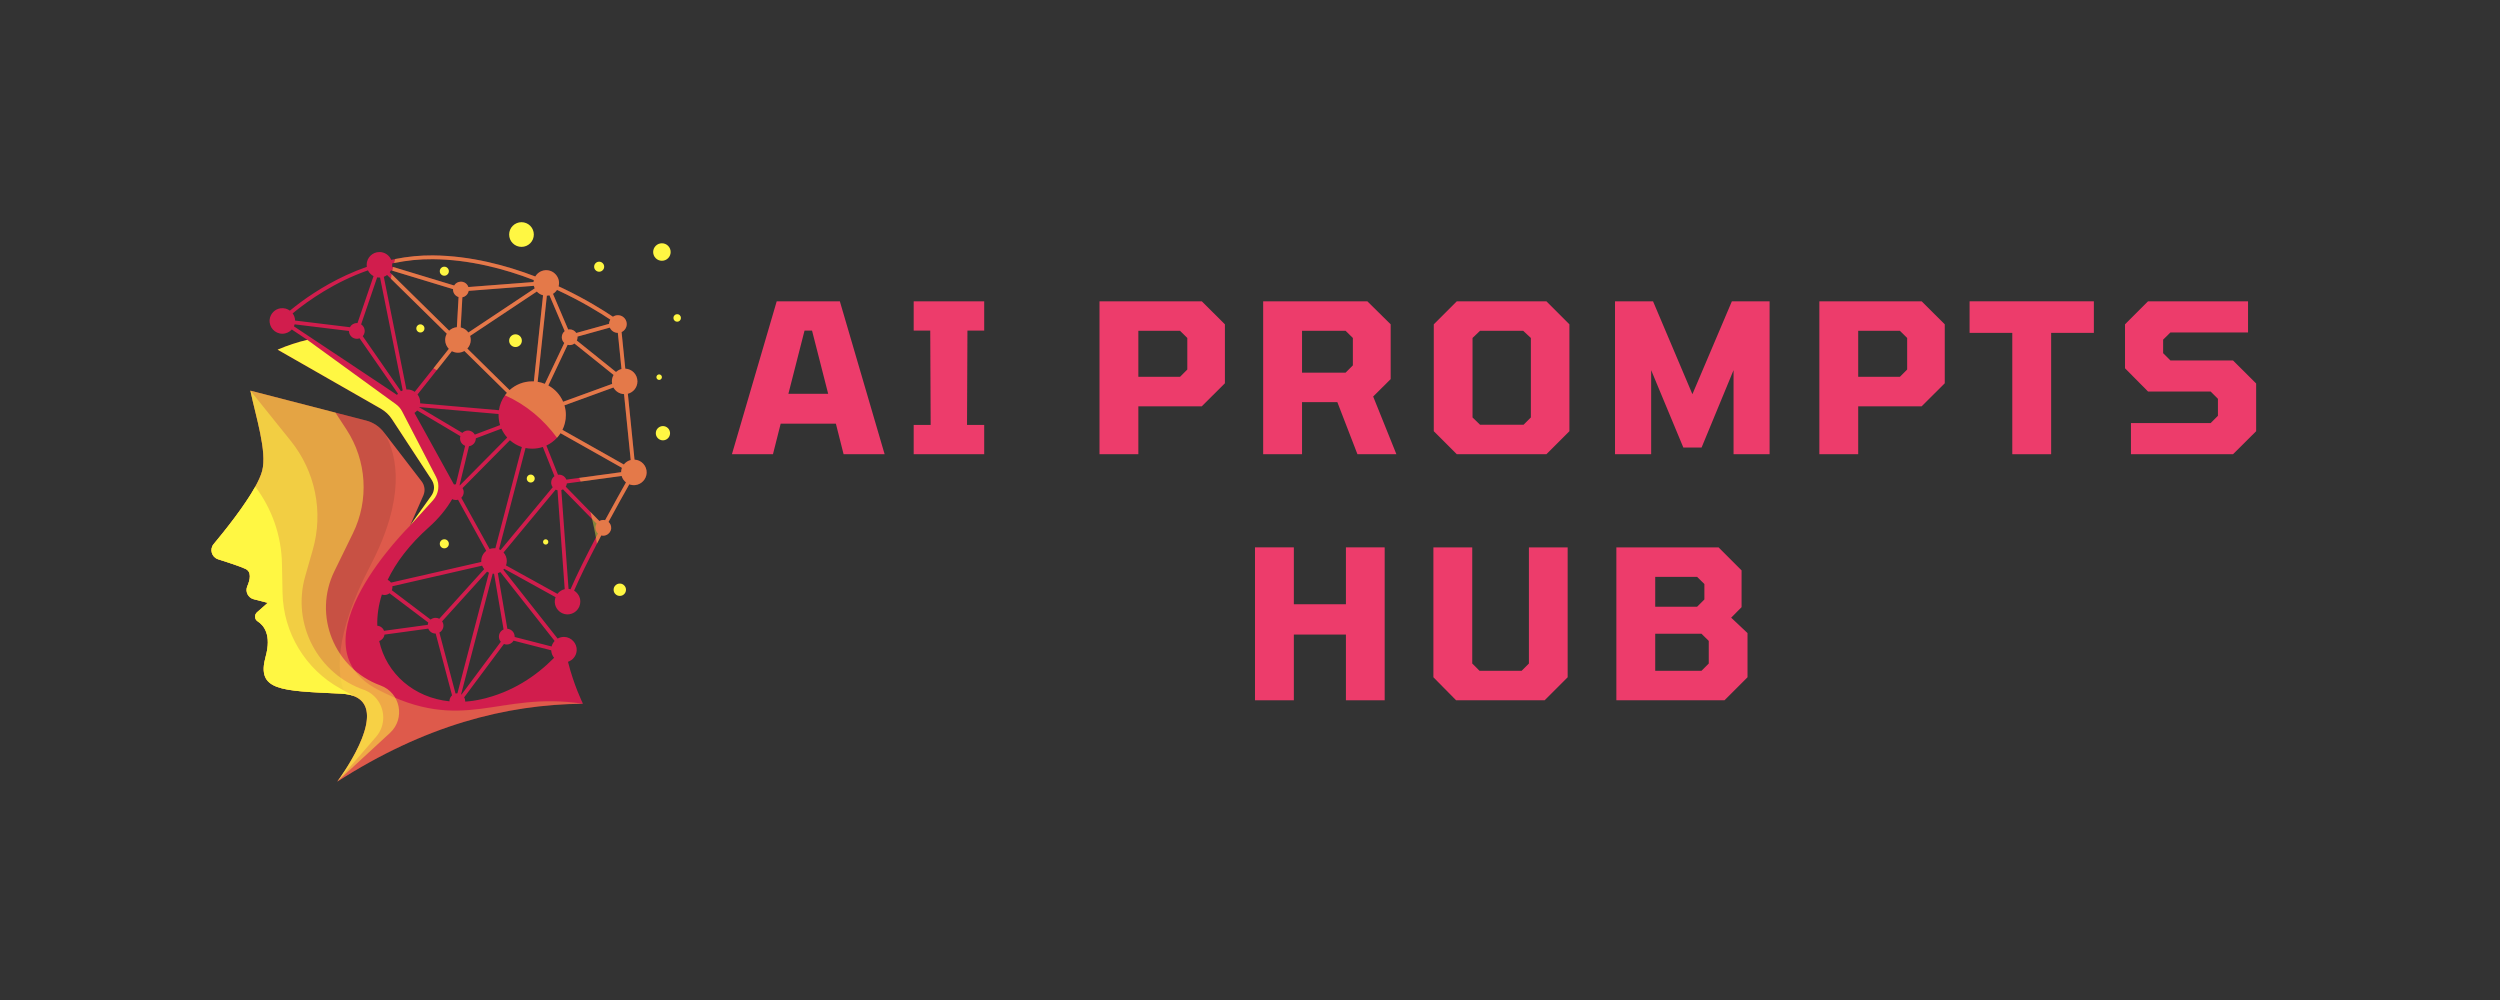 <svg xmlns="http://www.w3.org/2000/svg" xmlns:xlink="http://www.w3.org/1999/xlink" width="500" zoomAndPan="magnify" viewBox="0 0 375 150" height="200" preserveAspectRatio="xMidYMid meet" version="1.0"><rect x="0" y="0" width="375" height="150" fill="#333333" stroke="none"/><defs><filter x="0%" y="0%" width="100%" height="100%" id="68807b9cde"><feColorMatrix values="0 0 0 0 1 0 0 0 0 1 0 0 0 0 1 0 0 0 1 0" color-interpolation-filters="sRGB"/></filter><g/><mask id="9e4770e5cf"><g filter="url(#68807b9cde)"><rect x="-37.5" width="450" fill="#000000" y="-15" height="180" fill-opacity="0.28"/></g></mask><clipPath id="83b6fe877e"><path d="M 0.441 0.32 L 56.602 0.32 L 56.602 59.359 L 0.441 59.359 Z M 0.441 0.32 " clip-rule="nonzero"/></clipPath><clipPath id="8d731cbc85"><rect x="0" width="57" y="0" height="60"/></clipPath><mask id="95b6cec51b"><g filter="url(#68807b9cde)"><rect x="-37.5" width="450" fill="#000000" y="-15" height="180" fill-opacity="0.1"/></g></mask><clipPath id="45440a19eb"><path d="M 0.441 0.32 L 28.52 0.32 L 28.52 46.398 L 0.441 46.398 Z M 0.441 0.32 " clip-rule="nonzero"/></clipPath><clipPath id="36399b7ef5"><rect x="0" width="29" y="0" height="47"/></clipPath><mask id="351d731465"><g filter="url(#68807b9cde)"><rect x="-37.5" width="450" fill="#000000" y="-15" height="180" fill-opacity="0.5"/></g></mask><clipPath id="f552e80199"><path d="M 0.441 0.32 L 29 0.32 L 29 59.359 L 0.441 59.359 Z M 0.441 0.32 " clip-rule="nonzero"/></clipPath><clipPath id="a1a87312b3"><rect x="0" width="29" y="0" height="60"/></clipPath><mask id="f91d46ae8f"><g filter="url(#68807b9cde)"><rect x="-37.5" width="450" fill="#000000" y="-15" height="180" fill-opacity="0.21"/></g></mask><clipPath id="018091403a"><path d="M 0.52 0.879 L 25 0.879 L 25 28.961 L 0.52 28.961 Z M 0.52 0.879 " clip-rule="nonzero"/></clipPath><clipPath id="2b5878408f"><rect x="0" width="25" y="0" height="29"/></clipPath><mask id="1355477c2a"><g filter="url(#68807b9cde)"><rect x="-37.5" width="450" fill="#000000" y="-15" height="180" fill-opacity="0.51"/></g></mask><clipPath id="9c2e5b9e14"><path d="M 0.441 0.32 L 26.602 0.32 L 26.602 59.359 L 0.441 59.359 Z M 0.441 0.32 " clip-rule="nonzero"/></clipPath><clipPath id="ca108483c6"><rect x="0" width="27" y="0" height="60"/></clipPath><mask id="10c1c4faf6"><g filter="url(#68807b9cde)"><rect x="-37.5" width="450" fill="#000000" y="-15" height="180" fill-opacity="0.42"/></g></mask><clipPath id="246f6c6026"><path d="M 0.559 0.16 L 39 0.16 L 39 43.602 L 0.559 43.602 Z M 0.559 0.16 " clip-rule="nonzero"/></clipPath><clipPath id="f5f53868d2"><rect x="0" width="40" y="0" height="44"/></clipPath></defs><path fill="#d11d4d" d="M 95.176 68.945 L 94.176 59.062 C 95.004 58.852 95.613 58.102 95.613 57.207 C 95.613 56.18 94.809 55.344 93.793 55.297 L 93.238 49.809 C 93.727 49.582 94.055 49.07 94.004 48.488 C 93.949 47.863 93.449 47.352 92.828 47.289 C 92.496 47.254 92.188 47.34 91.941 47.512 C 90.586 46.598 87.992 44.961 84.598 43.328 C 84.336 43.203 84.066 43.078 83.789 42.949 C 83.879 42.609 83.891 42.238 83.754 41.844 C 83.5 41.109 82.828 40.574 82.051 40.531 C 81.305 40.488 80.641 40.879 80.293 41.473 C 75.98 39.816 70.609 38.363 64.945 38.309 C 63.07 38.293 61.18 38.473 59.277 38.852 C 59.082 38.891 58.883 38.934 58.684 38.977 C 58.395 38.289 57.711 37.805 56.918 37.805 C 55.859 37.805 55 38.664 55 39.719 C 55 39.824 55.012 39.926 55.027 40.023 C 54.008 40.379 52.984 40.793 51.965 41.262 C 48.387 42.914 45.52 44.922 43.484 46.594 C 43.102 46.316 42.617 46.172 42.094 46.242 C 41.23 46.355 40.543 47.062 40.449 47.926 C 40.324 49.082 41.223 50.059 42.352 50.059 C 42.914 50.059 43.418 49.812 43.77 49.426 L 46.098 50.977 C 44.648 51.316 43.156 51.801 41.641 52.449 L 57.125 61.301 C 57.797 61.688 58.371 62.223 58.793 62.875 L 64.766 71.996 C 65.234 72.711 65.215 73.637 64.723 74.332 L 61.508 78.848 L 63.5 74.316 C 63.805 73.621 63.711 72.82 63.25 72.219 L 57.711 65.016 L 57.621 64.902 C 56.953 64.004 55.996 63.359 54.914 63.082 L 50.316 61.895 L 37.559 58.598 C 37.559 58.598 37.555 58.598 37.555 58.598 C 37.555 58.598 37.555 58.602 37.559 58.602 C 38.391 62.57 40.086 67.734 39.324 70.637 C 38.559 73.543 34.309 78.906 32.051 81.613 C 31.398 82.395 31.75 83.59 32.727 83.895 C 34.105 84.324 35.828 84.891 36.797 85.32 C 37.777 85.754 37.527 86.945 37.098 87.934 C 36.75 88.738 37.207 89.664 38.059 89.883 L 40.168 90.426 L 38.555 91.844 C 38.133 92.215 38.168 92.891 38.641 93.195 C 39.609 93.816 40.738 95.254 39.852 98.477 C 38.43 103.633 42.066 103.613 51.156 104.047 C 51.367 104.059 51.566 104.074 51.758 104.098 C 59.547 105.031 51.16 116.473 50.609 117.211 L 50.582 117.246 C 50.582 117.246 50.582 117.25 50.578 117.25 C 63.691 108.828 75.848 105.672 87.445 105.562 C 87.445 105.562 86.07 102.781 85.199 99.27 C 85.926 99.027 86.457 98.367 86.504 97.57 C 86.57 96.508 85.695 95.559 84.629 95.539 C 84.27 95.531 83.934 95.625 83.645 95.789 L 75.5 85.457 C 75.543 85.41 75.582 85.363 75.621 85.312 L 83.336 89.578 C 83.211 89.918 83.172 90.301 83.273 90.703 C 83.469 91.492 84.16 92.086 84.973 92.152 C 86.102 92.242 87.047 91.352 87.047 90.242 C 87.047 89.543 86.672 88.934 86.113 88.598 C 87.004 86.543 88.25 84.035 89.539 81.562 C 89.758 81.145 89.977 80.727 90.195 80.312 C 90.426 80.375 90.688 80.375 90.961 80.25 C 91.359 80.07 91.645 79.688 91.676 79.254 C 91.699 78.867 91.539 78.52 91.277 78.289 C 92.504 76.012 93.641 73.98 94.395 72.645 C 94.668 72.75 94.973 72.797 95.293 72.762 C 96.227 72.656 96.961 71.867 96.996 70.93 C 97.035 69.871 96.215 68.996 95.176 68.945 Z M 92.676 49.93 L 93.223 55.352 C 92.91 55.434 92.633 55.59 92.402 55.801 L 86.523 51.078 C 86.59 50.93 86.629 50.762 86.629 50.586 C 86.629 50.551 86.629 50.52 86.625 50.488 L 91.473 49.141 C 91.68 49.602 92.137 49.926 92.676 49.93 Z M 91.82 57.586 L 84.469 60.262 C 84.023 59.223 83.238 58.363 82.25 57.824 L 85.141 51.723 C 85.242 51.75 85.344 51.766 85.449 51.766 C 85.719 51.766 85.965 51.676 86.164 51.527 L 92.043 56.246 C 91.879 56.527 91.781 56.855 91.781 57.207 C 91.781 57.336 91.797 57.465 91.82 57.586 Z M 84.078 64.98 L 93.293 70.176 C 93.215 70.379 93.172 70.598 93.168 70.828 L 86.883 71.684 L 84.953 71.945 C 84.781 71.508 84.355 71.203 83.859 71.203 C 83.805 71.203 83.75 71.207 83.699 71.215 L 81.957 66.832 C 82.566 66.551 83.105 66.148 83.551 65.664 C 83.746 65.449 83.922 65.223 84.078 64.98 Z M 83.547 43.484 C 87.258 45.199 90.086 46.961 91.543 47.938 C 91.434 48.125 91.367 48.344 91.363 48.578 L 86.441 49.945 C 86.23 49.621 85.867 49.406 85.449 49.406 C 85.375 49.406 85.301 49.414 85.227 49.426 L 82.945 44.074 C 83.188 43.922 83.395 43.723 83.547 43.484 Z M 82.027 44.355 C 82.16 44.348 82.293 44.328 82.418 44.297 L 84.707 49.668 C 84.441 49.883 84.27 50.215 84.27 50.586 C 84.27 50.922 84.414 51.23 84.641 51.445 L 81.73 57.578 C 81.387 57.438 81.027 57.336 80.648 57.273 Z M 80.523 43.73 C 80.77 44 81.09 44.199 81.457 44.293 L 80.082 57.215 C 79.996 57.211 79.914 57.207 79.832 57.207 C 78.523 57.207 77.336 57.703 76.438 58.516 L 70.102 52.285 C 70.418 51.941 70.609 51.488 70.609 50.988 C 70.609 50.777 70.574 50.578 70.516 50.387 Z M 57.281 89.18 C 57.406 89.223 57.539 89.25 57.68 89.25 C 57.961 89.25 58.219 89.152 58.422 88.988 L 64.25 93.391 C 64.203 93.496 64.176 93.609 64.164 93.727 L 57.605 94.621 C 57.449 94.203 57.059 93.895 56.594 93.859 C 56.551 92.375 56.766 90.801 57.281 89.18 Z M 58.855 87.934 L 72.32 84.848 C 72.395 85.039 72.5 85.215 72.629 85.371 L 65.895 92.812 C 65.727 92.723 65.539 92.676 65.336 92.676 C 65.055 92.676 64.797 92.773 64.594 92.938 L 58.77 88.531 C 58.828 88.391 58.863 88.23 58.863 88.07 C 58.863 88.023 58.859 87.977 58.855 87.934 Z M 67.418 105.199 C 62.109 104.66 57.98 101.086 56.879 96.152 C 57.297 96.012 57.609 95.641 57.672 95.191 L 64.242 94.293 C 64.414 94.73 64.84 95.035 65.336 95.035 C 65.344 95.035 65.348 95.035 65.352 95.035 L 67.809 104.301 C 67.57 104.52 67.418 104.828 67.418 105.176 C 67.418 105.184 67.418 105.191 67.418 105.199 Z M 65.906 94.891 C 66.27 94.688 66.516 94.301 66.516 93.855 C 66.516 93.609 66.445 93.387 66.316 93.199 L 73.059 85.75 C 73.148 85.812 73.242 85.863 73.344 85.906 L 68.613 103.996 L 68.602 103.996 C 68.504 103.996 68.414 104.008 68.328 104.027 Z M 69.777 105.242 C 69.777 105.219 69.781 105.199 69.781 105.176 C 69.781 104.969 69.727 104.77 69.629 104.598 L 75.59 96.598 C 75.723 96.648 75.867 96.68 76.02 96.68 C 76.453 96.68 76.828 96.445 77.035 96.098 L 82.68 97.547 C 82.703 97.977 82.859 98.363 83.113 98.672 C 80.414 101.41 76.816 103.855 72.152 104.898 C 71.348 105.078 70.555 105.191 69.777 105.242 Z M 74.836 95.496 C 74.836 95.789 74.945 96.059 75.121 96.266 L 69.227 104.18 C 69.207 104.164 69.188 104.152 69.168 104.141 L 73.902 86.051 C 73.965 86.059 74.035 86.062 74.102 86.062 L 74.109 86.062 L 75.535 94.418 C 75.125 94.605 74.836 95.016 74.836 95.496 Z M 74.102 82.23 C 73.867 82.23 73.645 82.273 73.438 82.352 L 69.195 74.672 C 69.418 74.453 69.555 74.156 69.555 73.824 C 69.555 73.598 69.492 73.391 69.383 73.211 L 76.488 66.035 C 77.004 66.492 77.609 66.844 78.277 67.059 L 74.305 82.242 C 74.238 82.234 74.172 82.23 74.102 82.23 Z M 62.629 59.172 L 65.516 55.531 L 67.781 52.672 C 68.055 52.82 68.363 52.902 68.695 52.902 C 69.043 52.902 69.371 52.809 69.652 52.645 L 76.039 58.926 C 75.934 59.043 75.836 59.164 75.746 59.293 C 75.277 59.938 74.957 60.703 74.836 61.531 L 63.02 60.5 C 63.023 60.445 63.027 60.395 63.027 60.34 C 63.027 59.898 62.879 59.492 62.629 59.172 Z M 62.883 61.062 L 74.785 62.102 C 74.785 62.152 74.785 62.203 74.785 62.254 C 74.785 62.781 74.863 63.285 75.012 63.766 L 71.223 65.191 C 71.02 64.828 70.633 64.582 70.188 64.582 C 69.863 64.582 69.566 64.719 69.352 64.934 L 62.875 61.086 C 62.879 61.078 62.883 61.07 62.883 61.062 Z M 70.348 66.934 C 70.926 66.855 71.371 66.363 71.371 65.766 L 71.371 65.75 L 75.215 64.301 C 75.434 64.789 75.727 65.238 76.082 65.633 L 68.977 72.809 C 68.961 72.801 68.949 72.789 68.934 72.781 Z M 70.254 49.875 C 69.98 49.496 69.574 49.219 69.102 49.117 L 69.355 44.59 C 69.84 44.496 70.215 44.113 70.297 43.629 L 80.074 42.875 C 80.105 43.008 80.152 43.133 80.207 43.254 Z M 58.824 39.52 C 58.918 39.5 59.016 39.477 59.113 39.457 C 60.961 39.074 62.906 38.859 64.938 38.879 C 70.418 38.934 75.656 40.309 80.074 42.012 C 80.055 42.105 80.039 42.203 80.031 42.305 L 70.254 43.055 C 70.098 42.586 69.656 42.25 69.133 42.25 C 68.703 42.25 68.328 42.48 68.121 42.824 L 58.969 40.047 L 58.812 39.996 C 58.824 39.906 58.832 39.816 58.832 39.719 C 58.832 39.652 58.828 39.586 58.824 39.52 Z M 58.645 40.543 L 58.848 40.605 L 67.957 43.371 C 67.953 43.391 67.953 43.41 67.953 43.43 C 67.953 43.961 68.305 44.41 68.785 44.559 L 68.531 49.078 C 68.082 49.117 67.68 49.309 67.375 49.602 L 58.75 41.121 L 58.469 40.844 C 58.535 40.75 58.594 40.648 58.645 40.543 Z M 55.191 40.551 C 55.371 40.922 55.668 41.23 56.031 41.418 L 53.625 48.465 C 53.594 48.461 53.562 48.461 53.527 48.461 C 53.078 48.461 52.684 48.711 52.484 49.082 L 44.266 48.082 C 44.254 47.68 44.117 47.309 43.895 47.004 C 46.309 45.027 50.242 42.289 55.191 40.551 Z M 59.547 59.234 L 44.086 48.949 C 44.133 48.855 44.168 48.754 44.199 48.652 L 52.344 49.645 C 52.348 50.293 52.875 50.82 53.527 50.82 C 53.672 50.82 53.812 50.797 53.938 50.746 L 59.695 59.051 C 59.645 59.109 59.594 59.172 59.547 59.234 Z M 60.141 58.688 L 54.41 50.422 C 54.594 50.215 54.707 49.941 54.707 49.641 C 54.707 49.227 54.492 48.859 54.168 48.652 L 56.574 41.605 C 56.688 41.625 56.801 41.637 56.918 41.637 C 56.949 41.637 56.977 41.633 57.008 41.633 L 60.406 58.559 C 60.312 58.594 60.227 58.641 60.141 58.688 Z M 60.965 58.43 L 57.57 41.52 C 57.75 41.453 57.914 41.363 58.066 41.25 L 58.641 41.816 L 67.02 50.059 C 66.867 50.332 66.777 50.648 66.777 50.988 C 66.777 51.508 66.988 51.98 67.324 52.328 L 65.016 55.238 L 62.211 58.773 C 61.898 58.551 61.52 58.422 61.109 58.422 C 61.062 58.422 61.012 58.426 60.965 58.43 Z M 62.168 61.938 C 62.32 61.836 62.457 61.715 62.574 61.574 L 69.059 65.426 C 69.027 65.535 69.008 65.648 69.008 65.766 C 69.008 66.27 69.324 66.699 69.773 66.867 L 68.379 72.641 L 68.375 72.641 C 68.277 72.641 68.184 72.656 68.094 72.676 Z M 64.336 79.082 C 65.809 77.77 66.961 76.352 67.824 74.871 C 67.988 74.953 68.176 75.004 68.375 75.004 C 68.488 75.004 68.598 74.988 68.703 74.957 L 72.938 82.629 C 72.48 82.98 72.188 83.527 72.188 84.148 C 72.188 84.195 72.191 84.242 72.191 84.289 L 58.648 87.391 C 58.523 87.215 58.352 87.07 58.148 86.984 C 59.383 84.387 61.391 81.707 64.336 79.082 Z M 83.195 96.145 C 82.98 96.375 82.82 96.656 82.738 96.973 L 77.199 95.547 C 77.199 95.531 77.199 95.516 77.199 95.496 C 77.199 94.871 76.715 94.363 76.102 94.32 L 74.676 85.977 C 74.809 85.934 74.934 85.879 75.051 85.812 Z M 75.09 82.508 C 75.016 82.461 74.941 82.422 74.859 82.387 L 78.832 67.203 C 79.156 67.27 79.488 67.301 79.832 67.301 C 80.387 67.301 80.926 67.211 81.426 67.043 L 83.168 71.426 C 82.871 71.641 82.676 71.988 82.676 72.383 C 82.676 72.645 82.762 72.887 82.906 73.082 Z M 83.613 89.078 L 75.898 84.812 C 75.977 84.605 76.02 84.383 76.02 84.145 C 76.02 83.656 75.832 83.211 75.531 82.871 L 83.348 73.449 C 83.434 73.488 83.527 73.523 83.625 73.543 L 84.707 88.375 C 84.266 88.473 83.883 88.727 83.613 89.078 Z M 89.383 80.625 C 87.965 83.328 86.562 86.125 85.582 88.383 C 85.484 88.359 85.383 88.34 85.281 88.332 L 84.199 73.512 C 84.289 73.484 84.371 73.449 84.453 73.402 L 88.82 77.867 L 89.492 78.555 C 89.379 78.734 89.316 78.945 89.316 79.172 C 89.316 79.516 89.461 79.82 89.691 80.035 C 89.59 80.234 89.484 80.43 89.383 80.625 Z M 90.77 78.023 C 90.68 78.004 90.59 77.992 90.496 77.992 C 90.277 77.992 90.074 78.051 89.902 78.152 L 88.555 76.777 L 84.863 73 C 84.953 72.855 85.012 72.691 85.031 72.512 L 87.102 72.23 L 93.246 71.395 C 93.355 71.781 93.59 72.117 93.898 72.359 C 93.141 73.703 92.004 75.738 90.77 78.023 Z M 93.574 69.676 L 84.363 64.48 C 84.691 63.809 84.879 63.055 84.879 62.254 C 84.879 61.75 84.805 61.262 84.664 60.801 L 92.016 58.125 C 92.328 58.695 92.918 59.086 93.605 59.117 L 94.605 69.004 C 94.191 69.109 93.832 69.352 93.574 69.676 Z M 93.574 69.676 " fill-opacity="1" fill-rule="nonzero"/><path fill="#fff743" d="M 63.668 49.266 C 63.668 49.434 63.609 49.578 63.492 49.695 C 63.371 49.816 63.227 49.875 63.059 49.875 C 62.891 49.875 62.746 49.816 62.629 49.695 C 62.508 49.578 62.449 49.434 62.449 49.266 C 62.449 49.094 62.508 48.953 62.629 48.832 C 62.746 48.715 62.891 48.652 63.059 48.652 C 63.227 48.652 63.371 48.715 63.492 48.832 C 63.609 48.953 63.668 49.094 63.668 49.266 Z M 63.668 49.266 " fill-opacity="1" fill-rule="nonzero"/><path fill="#fff743" d="M 67.328 40.684 C 67.328 40.871 67.262 41.031 67.129 41.16 C 66.996 41.293 66.836 41.359 66.648 41.359 C 66.461 41.359 66.301 41.293 66.168 41.16 C 66.035 41.031 65.969 40.871 65.969 40.684 C 65.969 40.496 66.035 40.336 66.168 40.203 C 66.301 40.07 66.461 40.004 66.648 40.004 C 66.836 40.004 66.996 40.07 67.129 40.203 C 67.262 40.336 67.328 40.496 67.328 40.684 Z M 67.328 40.684 " fill-opacity="1" fill-rule="nonzero"/><path fill="#fff743" d="M 80.074 35.18 C 80.074 35.426 80.027 35.664 79.934 35.891 C 79.84 36.117 79.707 36.316 79.535 36.488 C 79.359 36.664 79.16 36.797 78.934 36.891 C 78.707 36.984 78.469 37.031 78.223 37.031 C 77.977 37.031 77.742 36.984 77.516 36.891 C 77.289 36.797 77.086 36.664 76.914 36.488 C 76.738 36.316 76.605 36.117 76.512 35.891 C 76.418 35.664 76.371 35.426 76.371 35.18 C 76.371 34.934 76.418 34.699 76.512 34.473 C 76.605 34.246 76.738 34.043 76.914 33.871 C 77.086 33.695 77.289 33.562 77.516 33.469 C 77.742 33.375 77.977 33.328 78.223 33.328 C 78.469 33.328 78.707 33.375 78.934 33.469 C 79.16 33.562 79.359 33.695 79.535 33.871 C 79.707 34.043 79.84 34.246 79.934 34.473 C 80.027 34.699 80.074 34.934 80.074 35.18 Z M 80.074 35.18 " fill-opacity="1" fill-rule="nonzero"/><path fill="#fff743" d="M 102.141 47.691 C 102.141 47.848 102.086 47.98 101.977 48.094 C 101.867 48.203 101.73 48.258 101.574 48.258 C 101.418 48.258 101.285 48.203 101.176 48.094 C 101.066 47.98 101.012 47.848 101.012 47.691 C 101.012 47.535 101.066 47.402 101.176 47.293 C 101.285 47.18 101.418 47.125 101.574 47.125 C 101.73 47.125 101.867 47.18 101.977 47.293 C 102.086 47.402 102.141 47.535 102.141 47.691 Z M 102.141 47.691 " fill-opacity="1" fill-rule="nonzero"/><path fill="#fff743" d="M 99.285 56.574 C 99.285 56.688 99.246 56.785 99.164 56.867 C 99.086 56.945 98.988 56.988 98.871 56.988 C 98.758 56.988 98.66 56.945 98.582 56.867 C 98.5 56.785 98.461 56.688 98.461 56.574 C 98.461 56.457 98.5 56.363 98.582 56.281 C 98.66 56.199 98.758 56.16 98.871 56.16 C 98.988 56.16 99.086 56.199 99.164 56.281 C 99.246 56.363 99.285 56.457 99.285 56.574 Z M 99.285 56.574 " fill-opacity="1" fill-rule="nonzero"/><path fill="#fff743" d="M 90.625 40.004 C 90.625 40.211 90.551 40.391 90.402 40.535 C 90.258 40.684 90.078 40.758 89.871 40.758 C 89.664 40.758 89.488 40.684 89.34 40.535 C 89.195 40.391 89.121 40.211 89.121 40.004 C 89.121 39.797 89.195 39.621 89.34 39.473 C 89.488 39.328 89.664 39.254 89.871 39.254 C 90.078 39.254 90.258 39.328 90.402 39.473 C 90.551 39.621 90.625 39.797 90.625 40.004 Z M 90.625 40.004 " fill-opacity="1" fill-rule="nonzero"/><path fill="#fff743" d="M 100.508 64.98 C 100.508 65.121 100.48 65.258 100.426 65.391 C 100.371 65.52 100.297 65.637 100.195 65.738 C 100.094 65.836 99.98 65.914 99.848 65.969 C 99.719 66.023 99.582 66.051 99.438 66.051 C 99.297 66.051 99.16 66.023 99.031 65.969 C 98.898 65.914 98.781 65.836 98.684 65.738 C 98.582 65.637 98.504 65.52 98.449 65.391 C 98.398 65.258 98.371 65.121 98.371 64.98 C 98.371 64.84 98.398 64.703 98.449 64.57 C 98.504 64.441 98.582 64.324 98.684 64.223 C 98.781 64.125 98.898 64.047 99.031 63.992 C 99.16 63.938 99.297 63.91 99.438 63.91 C 99.582 63.91 99.719 63.938 99.848 63.992 C 99.98 64.047 100.094 64.125 100.195 64.223 C 100.297 64.324 100.371 64.441 100.426 64.57 C 100.48 64.703 100.508 64.84 100.508 64.98 Z M 100.508 64.98 " fill-opacity="1" fill-rule="nonzero"/><path fill="#fff743" d="M 93.898 88.461 C 93.898 88.719 93.805 88.938 93.625 89.117 C 93.445 89.297 93.227 89.387 92.969 89.387 C 92.715 89.387 92.496 89.297 92.316 89.117 C 92.133 88.938 92.043 88.719 92.043 88.461 C 92.043 88.207 92.133 87.988 92.316 87.809 C 92.496 87.625 92.715 87.535 92.969 87.535 C 93.227 87.535 93.445 87.625 93.625 87.809 C 93.805 87.988 93.898 88.207 93.898 88.461 Z M 93.898 88.461 " fill-opacity="1" fill-rule="nonzero"/><path fill="#fff743" d="M 80.207 71.781 C 80.207 71.949 80.148 72.09 80.031 72.203 C 79.914 72.32 79.773 72.379 79.609 72.379 C 79.445 72.379 79.305 72.32 79.188 72.203 C 79.074 72.09 79.016 71.949 79.016 71.781 C 79.016 71.617 79.074 71.477 79.188 71.363 C 79.305 71.246 79.445 71.188 79.609 71.188 C 79.773 71.188 79.914 71.246 80.031 71.363 C 80.148 71.477 80.207 71.617 80.207 71.781 Z M 80.207 71.781 " fill-opacity="1" fill-rule="nonzero"/><path fill="#fff743" d="M 82.25 81.289 C 82.25 81.398 82.211 81.492 82.133 81.57 C 82.055 81.648 81.961 81.688 81.852 81.688 C 81.742 81.688 81.648 81.648 81.57 81.57 C 81.496 81.492 81.457 81.398 81.457 81.289 C 81.457 81.18 81.496 81.086 81.57 81.008 C 81.648 80.93 81.742 80.891 81.852 80.891 C 81.961 80.891 82.055 80.93 82.133 81.008 C 82.211 81.086 82.25 81.18 82.25 81.289 Z M 82.25 81.289 " fill-opacity="1" fill-rule="nonzero"/><path fill="#fff743" d="M 67.328 81.57 C 67.328 81.758 67.262 81.918 67.129 82.051 C 66.996 82.184 66.836 82.25 66.648 82.25 C 66.461 82.25 66.301 82.184 66.168 82.051 C 66.035 81.918 65.969 81.758 65.969 81.57 C 65.969 81.383 66.035 81.223 66.168 81.09 C 66.301 80.957 66.461 80.891 66.648 80.891 C 66.836 80.891 66.996 80.957 67.129 81.09 C 67.262 81.223 67.328 81.383 67.328 81.57 Z M 67.328 81.57 " fill-opacity="1" fill-rule="nonzero"/><path fill="#fff743" d="M 78.277 51.102 C 78.277 51.363 78.184 51.59 78 51.773 C 77.812 51.961 77.586 52.055 77.324 52.055 C 77.062 52.055 76.836 51.961 76.648 51.773 C 76.465 51.59 76.371 51.363 76.371 51.102 C 76.371 50.836 76.465 50.613 76.648 50.426 C 76.836 50.238 77.062 50.148 77.324 50.148 C 77.586 50.148 77.812 50.238 78 50.426 C 78.184 50.613 78.277 50.836 78.277 51.102 Z M 78.277 51.102 " fill-opacity="1" fill-rule="nonzero"/><path fill="#fff743" d="M 100.598 37.805 C 100.598 37.977 100.566 38.145 100.5 38.305 C 100.434 38.469 100.336 38.609 100.215 38.73 C 100.09 38.855 99.949 38.949 99.789 39.016 C 99.629 39.082 99.461 39.117 99.285 39.117 C 99.113 39.117 98.945 39.082 98.785 39.016 C 98.625 38.949 98.48 38.855 98.359 38.73 C 98.234 38.609 98.141 38.469 98.074 38.305 C 98.008 38.145 97.973 37.977 97.973 37.805 C 97.973 37.629 98.008 37.461 98.074 37.301 C 98.141 37.141 98.234 37 98.359 36.875 C 98.48 36.754 98.625 36.656 98.785 36.59 C 98.945 36.523 99.113 36.492 99.285 36.492 C 99.461 36.492 99.629 36.523 99.789 36.59 C 99.949 36.656 100.09 36.754 100.215 36.875 C 100.336 37 100.434 37.141 100.5 37.301 C 100.566 37.461 100.598 37.629 100.598 37.805 Z M 100.598 37.805 " fill-opacity="1" fill-rule="nonzero"/><g mask="url(#9e4770e5cf)"><g transform="matrix(1, 0, 0, 1, 31, 58)"><g clip-path="url(#8d731cbc85)"><g clip-path="url(#83b6fe877e)"><path fill="#fff743" d="M 19.609 59.211 C 20.16 58.473 28.547 47.031 20.758 46.098 C 20.566 46.074 20.367 46.059 20.156 46.047 C 11.066 45.613 7.43 45.633 8.852 40.477 C 9.738 37.254 8.609 35.816 7.641 35.195 C 7.168 34.891 7.133 34.215 7.555 33.844 L 9.168 32.426 L 7.059 31.883 C 6.207 31.664 5.75 30.738 6.098 29.934 C 6.527 28.945 6.777 27.754 5.797 27.32 C 4.828 26.891 3.105 26.324 1.727 25.895 C 0.75 25.59 0.398 24.395 1.051 23.613 C 3.309 20.906 7.559 15.543 8.324 12.637 C 9.086 9.734 7.391 4.57 6.559 0.602 C 6.555 0.602 6.555 0.598 6.555 0.598 C 6.555 0.598 6.559 0.598 6.559 0.598 L 19.316 3.895 L 23.914 5.082 C 24.996 5.359 25.953 6.004 26.621 6.902 L 26.711 7.016 L 32.25 14.219 C 32.711 14.82 32.805 15.621 32.5 16.316 L 30.508 20.848 C 30.508 20.848 12.527 38.523 25.59 45.398 C 38.648 52.273 43.586 45.602 56.445 47.562 C 44.848 47.672 32.691 50.828 19.578 59.25 C 19.582 59.25 19.582 59.246 19.582 59.246 Z M 19.609 59.211 " fill-opacity="1" fill-rule="nonzero"/></g></g></g></g><g mask="url(#95b6cec51b)"><g transform="matrix(1, 0, 0, 1, 31, 58)"><g clip-path="url(#36399b7ef5)"><g clip-path="url(#45440a19eb)"><path fill="#000000" d="M 24.555 26.848 C 19.02 37.449 19.508 43.207 20.758 46.098 C 20.566 46.074 20.367 46.059 20.156 46.047 C 11.066 45.613 7.43 45.633 8.852 40.477 C 9.738 37.254 8.609 35.816 7.641 35.195 C 7.168 34.891 7.133 34.215 7.555 33.844 L 9.168 32.426 L 7.059 31.883 C 6.207 31.664 5.75 30.738 6.098 29.934 C 6.527 28.945 6.777 27.754 5.797 27.32 C 4.828 26.891 3.105 26.324 1.727 25.895 C 0.75 25.59 0.398 24.395 1.051 23.613 C 3.309 20.906 7.559 15.543 8.324 12.637 C 9.086 9.734 7.391 4.57 6.559 0.602 C 6.555 0.602 6.555 0.598 6.555 0.598 C 6.555 0.598 6.559 0.598 6.559 0.598 L 19.316 3.895 L 23.914 5.082 C 24.996 5.359 25.953 6.004 26.621 6.902 L 26.711 7.016 C 28.656 10.445 29.867 16.668 24.555 26.848 Z M 24.555 26.848 " fill-opacity="1" fill-rule="nonzero"/></g></g></g></g><g mask="url(#351d731465)"><g transform="matrix(1, 0, 0, 1, 31, 58)"><g clip-path="url(#a1a87312b3)"><g clip-path="url(#f552e80199)"><path fill="#fff743" d="M 19.609 59.211 C 20.172 58.457 28.961 46.469 20.156 46.047 C 11.066 45.613 7.43 45.633 8.852 40.477 C 9.738 37.254 8.609 35.816 7.641 35.195 C 7.168 34.891 7.133 34.215 7.555 33.844 L 9.168 32.426 L 7.059 31.883 C 6.207 31.664 5.75 30.738 6.098 29.934 C 6.527 28.945 6.777 27.754 5.797 27.32 C 4.828 26.891 3.105 26.324 1.727 25.895 C 0.75 25.59 0.398 24.395 1.051 23.613 C 3.309 20.906 7.559 15.543 8.324 12.637 C 9.086 9.734 7.391 4.57 6.559 0.602 C 6.555 0.602 6.555 0.598 6.555 0.598 C 6.555 0.598 6.559 0.598 6.559 0.598 L 19.316 3.895 L 20.977 6.438 C 24.016 11.094 24.383 17.004 21.938 21.996 L 19.16 27.68 C 15.914 34.309 19.137 42.289 26.07 44.816 C 29.062 45.906 29.84 49.773 27.5 51.934 Z M 19.609 59.211 " fill-opacity="1" fill-rule="nonzero"/></g></g></g></g><g mask="url(#f91d46ae8f)"><g transform="matrix(1, 0, 0, 1, 41, 50)"><g clip-path="url(#2b5878408f)"><g clip-path="url(#018091403a)"><path fill="#000000" d="M 23.723 24.332 C 24.215 23.637 24.234 22.711 23.766 21.996 L 17.793 12.875 C 17.371 12.223 16.797 11.688 16.125 11.301 L 0.641 2.449 C 2.156 1.801 3.648 1.316 5.098 0.977 L 18.395 10.633 C 18.785 10.914 19.105 11.285 19.324 11.711 L 24.414 21.535 C 25.012 22.684 24.828 24.082 23.961 25.039 L 20.508 28.844 Z M 23.723 24.332 " fill-opacity="1" fill-rule="nonzero"/></g></g></g></g><path fill="#fff743" d="M 64.723 74.332 C 65.215 73.637 65.234 72.711 64.766 71.996 L 58.793 62.875 C 58.371 62.223 57.797 61.688 57.125 61.301 L 41.641 52.449 C 43.156 51.801 44.648 51.316 46.098 50.977 L 59.395 60.633 C 59.785 60.914 60.105 61.285 60.324 61.711 L 65.414 71.535 C 66.012 72.684 65.828 74.082 64.961 75.039 L 61.508 78.844 Z M 64.723 74.332 " fill-opacity="1" fill-rule="nonzero"/><g mask="url(#1355477c2a)"><g transform="matrix(1, 0, 0, 1, 31, 58)"><g clip-path="url(#ca108483c6)"><g clip-path="url(#9c2e5b9e14)"><path fill="#fff743" d="M 26.488 49.637 C 26.488 50.652 26.141 51.684 25.402 52.535 L 19.609 59.211 C 20.09 58.562 26.633 49.645 22.914 46.859 C 22.691 46.691 22.434 46.547 22.129 46.426 C 21.602 46.219 20.953 46.086 20.156 46.047 C 11.066 45.613 7.43 45.633 8.852 40.477 C 9.738 37.254 8.609 35.816 7.641 35.195 C 7.168 34.891 7.133 34.215 7.555 33.844 L 9.168 32.426 L 7.059 31.883 C 6.207 31.664 5.75 30.738 6.098 29.934 C 6.527 28.945 6.777 27.754 5.797 27.32 C 4.828 26.891 3.105 26.324 1.727 25.895 C 0.75 25.59 0.398 24.395 1.051 23.613 C 2.785 21.535 5.688 17.898 7.293 15 C 7.777 14.121 8.145 13.312 8.324 12.637 C 9.086 9.734 7.391 4.57 6.559 0.602 C 6.555 0.602 6.555 0.598 6.555 0.598 C 6.559 0.598 6.559 0.598 6.559 0.598 L 12.629 8.152 C 16.305 12.727 17.535 18.805 15.922 24.449 L 14.781 28.441 C 12.73 35.625 16.688 43.152 23.766 45.539 C 25.508 46.27 26.488 47.934 26.488 49.637 Z M 26.488 49.637 " fill-opacity="1" fill-rule="nonzero"/></g></g></g></g><path fill="#fff743" d="M 53.129 104.426 C 52.602 104.219 51.953 104.086 51.156 104.047 C 42.066 103.613 38.43 103.633 39.852 98.477 C 40.738 95.254 39.609 93.816 38.641 93.195 C 38.168 92.891 38.133 92.215 38.555 91.844 L 40.168 90.426 L 38.059 89.883 C 37.207 89.664 36.75 88.738 37.098 87.934 C 37.527 86.945 37.777 85.754 36.797 85.32 C 35.828 84.891 34.105 84.324 32.727 83.895 C 31.75 83.59 31.398 82.395 32.051 81.613 C 33.785 79.535 36.688 75.898 38.293 73 C 40.789 76.305 42.211 80.34 42.293 84.543 L 42.379 88.926 C 42.496 94.918 45.805 100.391 51.051 103.285 Z M 53.129 104.426 " fill-opacity="1" fill-rule="nonzero"/><g mask="url(#10c1c4faf6)"><g transform="matrix(1, 0, 0, 1, 58, 38)"><g clip-path="url(#f5f53868d2)"><g clip-path="url(#246f6c6026)"><path fill="#fff743" d="M 37.176 30.945 L 36.176 21.062 C 37.004 20.852 37.613 20.102 37.613 19.207 C 37.613 18.18 36.809 17.344 35.793 17.297 L 35.238 11.809 C 35.727 11.582 36.055 11.07 36.004 10.488 C 35.949 9.863 35.449 9.352 34.828 9.289 C 34.496 9.254 34.188 9.34 33.941 9.512 C 32.586 8.598 29.992 6.961 26.598 5.328 C 26.336 5.203 26.066 5.078 25.789 4.949 C 25.879 4.609 25.891 4.238 25.754 3.844 C 25.5 3.109 24.828 2.574 24.051 2.531 C 23.305 2.488 22.641 2.879 22.293 3.473 C 17.98 1.816 12.609 0.363 6.945 0.309 C 5.07 0.293 3.18 0.473 1.277 0.852 C 1.223 1.051 1.164 1.254 1.113 1.457 C 2.961 1.074 4.906 0.859 6.938 0.879 C 12.418 0.934 17.656 2.309 22.074 4.012 C 22.055 4.105 22.039 4.203 22.031 4.305 L 12.254 5.055 C 12.098 4.586 11.656 4.25 11.133 4.25 C 10.703 4.25 10.328 4.48 10.121 4.824 L 0.969 2.047 C 0.926 2.23 0.887 2.418 0.848 2.605 L 9.957 5.371 C 9.953 5.391 9.953 5.41 9.953 5.43 C 9.953 5.961 10.305 6.41 10.785 6.559 L 10.531 11.078 C 10.082 11.117 9.68 11.309 9.375 11.602 L 0.75 3.121 C 0.711 3.352 0.672 3.582 0.641 3.816 L 9.02 12.059 C 8.867 12.332 8.777 12.648 8.777 12.988 C 8.777 13.508 8.988 13.98 9.324 14.328 L 7.016 17.238 C 7.18 17.336 7.344 17.434 7.516 17.531 L 9.781 14.672 C 10.055 14.82 10.363 14.902 10.695 14.902 C 11.043 14.902 11.371 14.809 11.652 14.645 L 18.039 20.926 C 17.934 21.043 17.836 21.164 17.746 21.293 C 20.992 22.742 23.547 24.957 25.551 27.664 C 25.746 27.449 25.922 27.223 26.078 26.98 L 35.293 32.176 C 35.215 32.379 35.172 32.598 35.168 32.828 L 28.883 33.684 C 28.957 33.863 29.031 34.047 29.102 34.23 L 35.246 33.395 C 35.355 33.781 35.59 34.117 35.898 34.359 C 35.141 35.703 34.004 37.738 32.77 40.023 C 32.68 40.004 32.59 39.992 32.496 39.992 C 32.277 39.992 32.074 40.051 31.902 40.152 L 30.555 38.777 C 30.648 39.137 30.738 39.504 30.82 39.867 C 31.031 40.781 31.219 41.703 31.383 42.625 C 31.438 42.938 31.488 43.25 31.539 43.562 C 31.758 43.145 31.977 42.727 32.195 42.312 C 32.426 42.375 32.688 42.375 32.961 42.25 C 33.359 42.07 33.645 41.688 33.676 41.254 C 33.699 40.867 33.539 40.52 33.277 40.289 C 34.504 38.012 35.641 35.98 36.395 34.645 C 36.668 34.75 36.973 34.797 37.293 34.762 C 38.227 34.656 38.961 33.867 38.996 32.93 C 39.035 31.871 38.215 30.996 37.176 30.945 Z M 34.676 11.93 L 35.223 17.352 C 34.91 17.434 34.633 17.59 34.402 17.801 L 28.523 13.078 C 28.59 12.93 28.629 12.762 28.629 12.586 C 28.629 12.551 28.629 12.52 28.625 12.488 L 33.473 11.141 C 33.68 11.602 34.137 11.926 34.676 11.93 Z M 25.547 5.484 C 29.258 7.199 32.086 8.961 33.543 9.938 C 33.434 10.125 33.367 10.344 33.363 10.578 L 28.441 11.945 C 28.23 11.621 27.867 11.406 27.449 11.406 C 27.375 11.406 27.301 11.414 27.227 11.426 L 24.945 6.074 C 25.188 5.922 25.395 5.723 25.547 5.484 Z M 11.102 11.117 L 11.355 6.59 C 11.84 6.496 12.215 6.113 12.297 5.629 L 22.074 4.875 C 22.105 5.008 22.152 5.133 22.207 5.254 L 12.254 11.875 C 11.98 11.496 11.574 11.219 11.102 11.117 Z M 21.832 19.207 C 20.523 19.207 19.336 19.703 18.438 20.516 L 12.102 14.285 C 12.418 13.941 12.609 13.488 12.609 12.988 C 12.609 12.777 12.574 12.578 12.516 12.387 L 22.523 5.73 C 22.77 6 23.09 6.199 23.457 6.293 L 22.082 19.215 C 21.996 19.211 21.914 19.207 21.832 19.207 Z M 22.648 19.273 L 24.027 6.355 C 24.16 6.348 24.293 6.328 24.418 6.297 L 26.707 11.668 C 26.441 11.883 26.27 12.215 26.27 12.586 C 26.27 12.922 26.414 13.23 26.641 13.445 L 23.73 19.578 C 23.387 19.438 23.027 19.336 22.648 19.273 Z M 24.25 19.824 L 27.141 13.723 C 27.242 13.75 27.344 13.766 27.449 13.766 C 27.719 13.766 27.965 13.676 28.164 13.527 L 34.043 18.246 C 33.879 18.527 33.781 18.855 33.781 19.207 C 33.781 19.336 33.797 19.465 33.82 19.586 L 26.469 22.262 C 26.023 21.223 25.238 20.363 24.25 19.824 Z M 35.574 31.676 L 26.363 26.48 C 26.691 25.809 26.879 25.055 26.879 24.254 C 26.879 23.75 26.805 23.262 26.664 22.801 L 34.016 20.125 C 34.328 20.695 34.918 21.086 35.605 21.117 L 36.605 31.004 C 36.191 31.109 35.832 31.352 35.574 31.676 Z M 35.574 31.676 " fill-opacity="1" fill-rule="nonzero"/></g></g></g></g><g fill="#ed3c6b" fill-opacity="1"><g transform="translate(109.789, 68.133)"><g><path d="M 0 0 L 6.719 -22.938 L 16.188 -22.938 L 22.906 0 L 16.75 0 L 15.594 -4.578 L 7.312 -4.578 L 6.156 0 Z M 8.469 -9.062 L 14.438 -9.062 L 12.016 -18.547 L 10.891 -18.547 Z M 8.469 -9.062 "/></g></g></g><g fill="#ed3c6b" fill-opacity="1"><g transform="translate(135.803, 68.133)"><g><path d="M 1.25 0 L 1.25 -4.391 L 3.797 -4.391 L 3.734 -18.547 L 1.25 -18.547 L 1.25 -22.938 L 11.828 -22.938 L 11.828 -18.547 L 9.312 -18.547 L 9.25 -4.391 L 11.828 -4.391 L 11.828 0 Z M 1.25 0 "/></g></g></g><g fill="#ed3c6b" fill-opacity="1"><g transform="translate(151.985, 68.133)"><g/></g></g><g fill="#ed3c6b" fill-opacity="1"><g transform="translate(162.752, 68.133)"><g><path d="M 2.172 0 L 2.172 -22.938 L 17.516 -22.938 L 20.984 -19.484 L 20.984 -10.641 L 17.516 -7.188 L 8 -7.188 L 8 0 Z M 8 -11.609 L 14.25 -11.609 L 15.344 -12.703 L 15.344 -17.438 L 14.25 -18.516 L 8 -18.516 Z M 8 -11.609 "/></g></g></g><g fill="#ed3c6b" fill-opacity="1"><g transform="translate(187.304, 68.133)"><g><path d="M 2.172 0 L 2.172 -22.938 L 17.797 -22.938 L 21.297 -19.484 L 21.297 -11.266 L 18.672 -8.656 L 22.156 0 L 16.312 0 L 13.297 -7.812 L 8 -7.812 L 8 0 Z M 8 -12.234 L 14.531 -12.234 L 15.625 -13.328 L 15.625 -17.438 L 14.531 -18.516 L 8 -18.516 Z M 8 -12.234 "/></g></g></g><g fill="#ed3c6b" fill-opacity="1"><g transform="translate(213.505, 68.133)"><g><path d="M 5.016 0 L 1.562 -3.453 L 1.562 -19.484 L 5.016 -22.938 L 18.453 -22.938 L 21.906 -19.484 L 21.906 -3.453 L 18.453 0 Z M 8.5 -4.422 L 15.031 -4.422 L 16.125 -5.516 L 16.125 -17.438 L 14.969 -18.516 L 8.5 -18.516 L 7.375 -17.438 L 7.375 -5.516 Z M 8.5 -4.422 "/></g></g></g><g fill="#ed3c6b" fill-opacity="1"><g transform="translate(240.08, 68.133)"><g><path d="M 2.172 0 L 2.172 -22.938 L 7.875 -22.938 L 13.781 -9 L 19.703 -22.938 L 25.359 -22.938 L 25.359 0 L 19.953 0 L 19.953 -12.609 L 15.156 -1 L 12.422 -1 L 7.594 -12.609 L 7.594 0 Z M 2.172 0 "/></g></g></g><g fill="#ed3c6b" fill-opacity="1"><g transform="translate(270.73, 68.133)"><g><path d="M 2.172 0 L 2.172 -22.938 L 17.516 -22.938 L 20.984 -19.484 L 20.984 -10.641 L 17.516 -7.188 L 8 -7.188 L 8 0 Z M 8 -11.609 L 14.25 -11.609 L 15.344 -12.703 L 15.344 -17.438 L 14.25 -18.516 L 8 -18.516 Z M 8 -11.609 "/></g></g></g><g fill="#ed3c6b" fill-opacity="1"><g transform="translate(295.282, 68.133)"><g><path d="M 6.562 0 L 6.562 -18.203 L 0.156 -18.203 L 0.156 -22.938 L 18.797 -22.938 L 18.797 -18.203 L 12.391 -18.203 L 12.391 0 Z M 6.562 0 "/></g></g></g><g fill="#ed3c6b" fill-opacity="1"><g transform="translate(317.345, 68.133)"><g><path d="M 2.297 0 L 2.297 -4.672 L 14.25 -4.672 L 15.344 -5.766 L 15.344 -8.312 L 14.25 -9.406 L 4.859 -9.406 L 1.406 -12.891 L 1.406 -19.484 L 4.859 -22.938 L 19.859 -22.938 L 19.859 -18.266 L 8.219 -18.266 L 7.125 -17.188 L 7.125 -15.156 L 8.219 -14.062 L 17.609 -14.062 L 21.078 -10.609 L 21.078 -3.453 L 17.609 0 Z M 2.297 0 "/></g></g></g><g fill="#ed3c6b" fill-opacity="1"><g transform="translate(186.076, 105.043)"><g><path d="M 2.172 0 L 2.172 -22.938 L 8 -22.938 L 8 -14.406 L 15.812 -14.406 L 15.812 -22.938 L 21.625 -22.938 L 21.625 0 L 15.812 0 L 15.812 -9.859 L 8 -9.859 L 8 0 Z M 2.172 0 "/></g></g></g><g fill="#ed3c6b" fill-opacity="1"><g transform="translate(212.993, 105.043)"><g><path d="M 5.422 0 L 2.016 -3.453 L 2.016 -22.938 L 7.844 -22.938 L 7.844 -5.516 L 8.938 -4.422 L 15.25 -4.422 L 16.344 -5.516 L 16.344 -22.938 L 22.156 -22.938 L 22.156 -3.453 L 18.703 0 Z M 5.422 0 "/></g></g></g><g fill="#ed3c6b" fill-opacity="1"><g transform="translate(240.283, 105.043)"><g><path d="M 2.172 0 L 2.172 -22.938 L 17.5 -22.938 L 20.953 -19.484 L 20.953 -13.969 L 19.391 -12.391 L 21.844 -10.078 L 21.844 -3.453 L 18.391 0 Z M 8 -14.031 L 14.281 -14.031 L 15.375 -15.125 L 15.375 -17.438 L 14.281 -18.516 L 8 -18.516 Z M 8 -4.422 L 14.938 -4.422 L 16.031 -5.516 L 16.031 -8.906 L 14.938 -9.984 L 8 -9.984 Z M 8 -4.422 "/></g></g></g></svg>